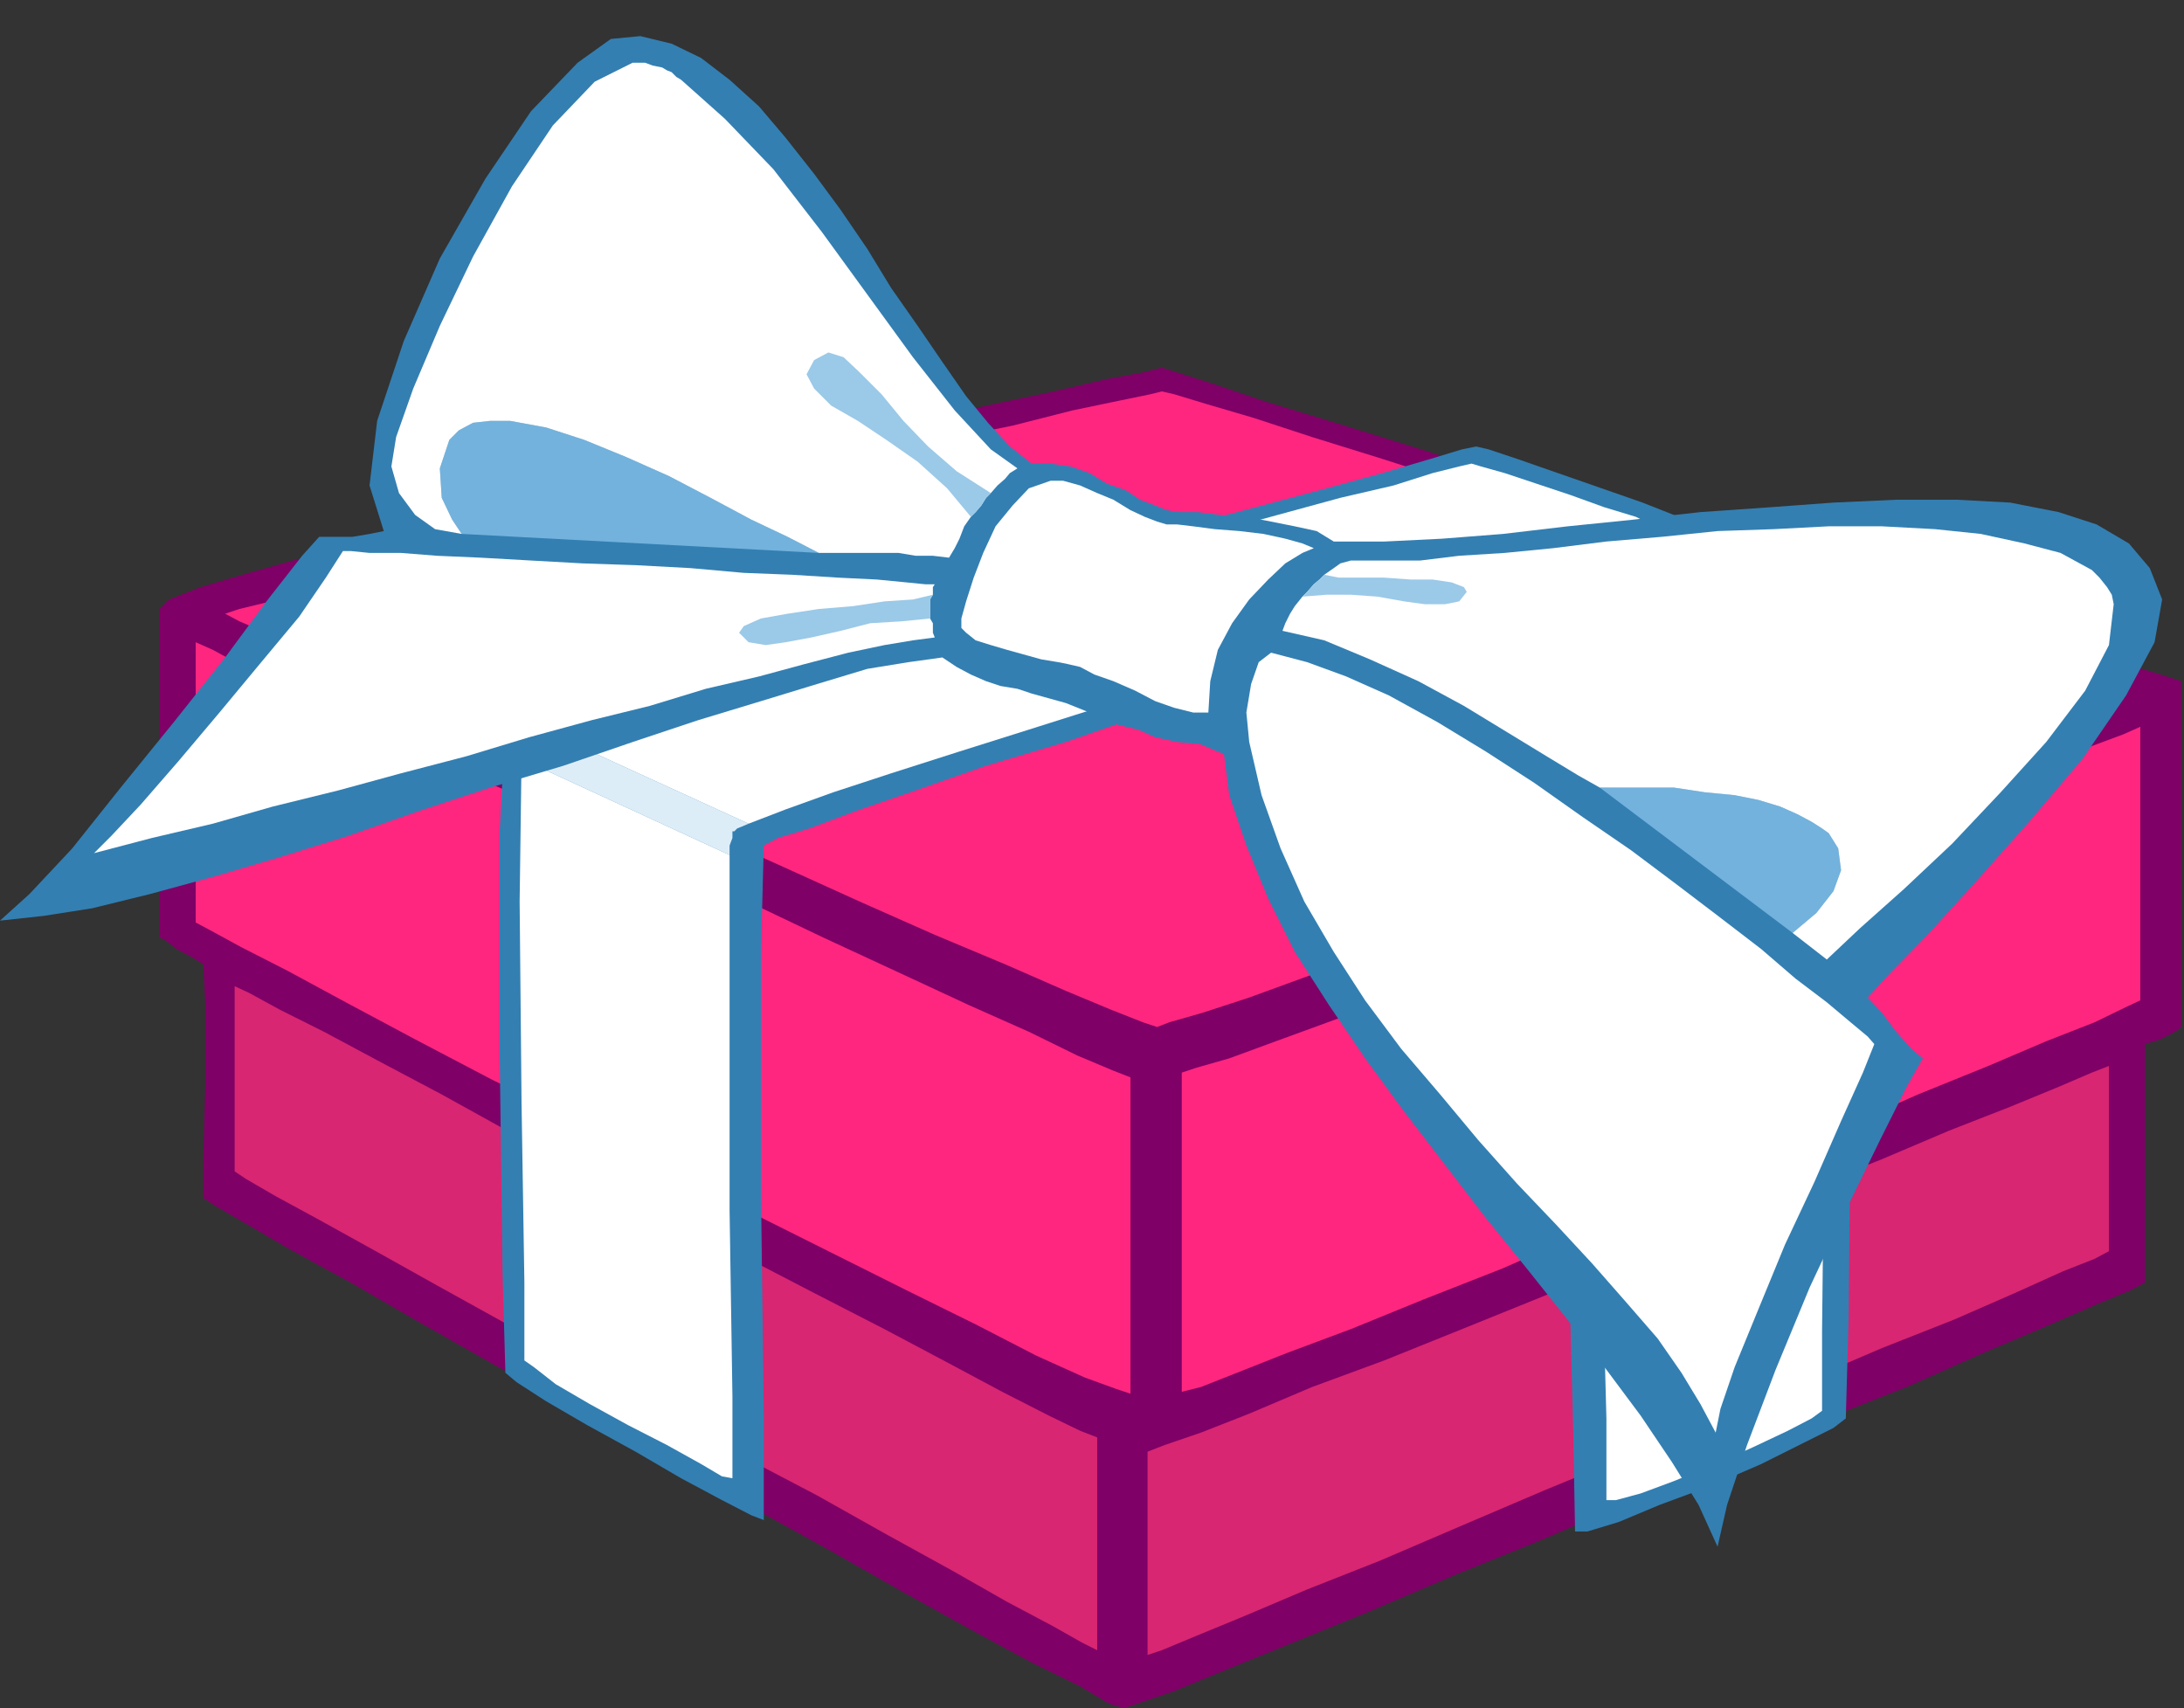 <?xml version="1.0" encoding="UTF-8" standalone="no"?>
<svg
   xmlns:ooo="http://xml.openoffice.org/svg/export"
   xmlns:dc="http://purl.org/dc/elements/1.1/"
   xmlns:cc="http://creativecommons.org/ns#"
   xmlns:rdf="http://www.w3.org/1999/02/22-rdf-syntax-ns#"
   xmlns:svg="http://www.w3.org/2000/svg"
   xmlns="http://www.w3.org/2000/svg"
   xmlns:sodipodi="http://sodipodi.sourceforge.net/DTD/sodipodi-0.dtd"
   xmlns:inkscape="http://www.inkscape.org/namespaces/inkscape"
   version="1.2"
   width="22.99mm"
   height="17.98mm"
   viewBox="0 0 2299 1798"
   preserveAspectRatio="xMidYMid"
   xml:space="preserve"
   id="svg121"
   sodipodi:docname="giftbox3.svg"
   style="fill-rule:evenodd;stroke-width:28.222;stroke-linejoin:round"
   inkscape:version="0.92.5 (2060ec1f9f, 2020-04-08)"><rect x="0" y="0" width="2299" height="1798" fill="#333333" stroke="none"/><sodipodi:namedview
   pagecolor="#ffffff"
   bordercolor="#666666"
   borderopacity="1"
   objecttolerance="10"
   gridtolerance="10"
   guidetolerance="10"
   inkscape:pageopacity="0"
   inkscape:pageshadow="2"
   inkscape:window-width="664"
   inkscape:window-height="487"
   id="namedview123"
   showgrid="false"
   inkscape:zoom="0.2102413"
   inkscape:cx="43.464568"
   inkscape:cy="33.977951"
   inkscape:window-x="0"
   inkscape:window-y="0"
   inkscape:window-maximized="0"
   inkscape:current-layer="svg121" />
 <defs
   class="ClipPathGroup"
   id="defs8">
  <clipPath
   id="presentation_clip_path"
   clipPathUnits="userSpaceOnUse">
   <rect
   x="0"
   y="0"
   width="21000"
   height="29700"
   id="rect2" />
  </clipPath>
  <clipPath
   id="presentation_clip_path_shrink"
   clipPathUnits="userSpaceOnUse">
   <rect
   x="21"
   y="29"
   width="20958"
   height="29641"
   id="rect5" />
  </clipPath>
 </defs>
 <defs
   class="TextShapeIndex"
   id="defs12">
  <g
   ooo:slide="id1"
   ooo:id-list="id3"
   id="g10" />
 </defs>
 <defs
   class="EmbeddedBulletChars"
   id="defs44">
  <g
   id="bullet-char-template-57356"
   transform="matrix(4.8828125e-4,0,0,-4.8828125e-4,0,0)">
   <path
   d="M 580,1141 1163,571 580,0 -4,571 Z"
   id="path14"
   inkscape:connector-curvature="0" />
  </g>
  <g
   id="bullet-char-template-57354"
   transform="matrix(4.8828125e-4,0,0,-4.8828125e-4,0,0)">
   <path
   d="M 8,1128 H 1137 V 0 H 8 Z"
   id="path17"
   inkscape:connector-curvature="0" />
  </g>
  <g
   id="bullet-char-template-10146"
   transform="matrix(4.8828125e-4,0,0,-4.8828125e-4,0,0)">
   <path
   d="M 174,0 602,739 174,1481 1456,739 Z M 1358,739 309,1346 659,739 Z"
   id="path20"
   inkscape:connector-curvature="0" />
  </g>
  <g
   id="bullet-char-template-10132"
   transform="matrix(4.8828125e-4,0,0,-4.8828125e-4,0,0)">
   <path
   d="M 2015,739 1276,0 H 717 l 543,543 H 174 v 393 h 1086 l -543,545 h 557 z"
   id="path23"
   inkscape:connector-curvature="0" />
  </g>
  <g
   id="bullet-char-template-10007"
   transform="matrix(4.8828125e-4,0,0,-4.8828125e-4,0,0)">
   <path
   d="m 0,-2 c -7,16 -16,29 -25,39 l 381,530 c -94,256 -141,385 -141,387 0,25 13,38 40,38 9,0 21,-2 34,-5 21,4 42,12 65,25 l 27,-13 111,-251 280,301 64,-25 24,25 c 21,-10 41,-24 62,-43 C 886,937 835,863 770,784 769,783 710,716 594,584 L 774,223 c 0,-27 -21,-55 -63,-84 l 16,-20 C 717,90 699,76 672,76 641,76 570,178 457,381 L 164,-76 c -22,-34 -53,-51 -92,-51 -42,0 -63,17 -64,51 -7,9 -10,24 -10,44 0,9 1,19 2,30 z"
   id="path26"
   inkscape:connector-curvature="0" />
  </g>
  <g
   id="bullet-char-template-10004"
   transform="matrix(4.8828125e-4,0,0,-4.8828125e-4,0,0)">
   <path
   d="M 285,-33 C 182,-33 111,30 74,156 52,228 41,333 41,471 c 0,78 14,145 41,201 34,71 87,106 158,106 53,0 88,-31 106,-94 l 23,-176 c 8,-64 28,-97 59,-98 l 735,706 c 11,11 33,17 66,17 42,0 63,-15 63,-46 V 965 c 0,-36 -10,-64 -30,-84 L 442,47 C 390,-6 338,-33 285,-33 Z"
   id="path29"
   inkscape:connector-curvature="0" />
  </g>
  <g
   id="bullet-char-template-9679"
   transform="matrix(4.8828125e-4,0,0,-4.8828125e-4,0,0)">
   <path
   d="M 813,0 C 632,0 489,54 383,161 276,268 223,411 223,592 c 0,181 53,324 160,431 106,107 249,161 430,161 179,0 323,-54 432,-161 108,-107 162,-251 162,-431 0,-180 -54,-324 -162,-431 C 1136,54 992,0 813,0 Z"
   id="path32"
   inkscape:connector-curvature="0" />
  </g>
  <g
   id="bullet-char-template-8226"
   transform="matrix(4.8828125e-4,0,0,-4.8828125e-4,0,0)">
   <path
   d="m 346,457 c -73,0 -137,26 -191,78 -54,51 -81,114 -81,188 0,73 27,136 81,188 54,52 118,78 191,78 73,0 134,-26 185,-79 51,-51 77,-114 77,-187 0,-75 -25,-137 -76,-188 -50,-52 -112,-78 -186,-78 z"
   id="path35"
   inkscape:connector-curvature="0" />
  </g>
  <g
   id="bullet-char-template-8211"
   transform="matrix(4.8828125e-4,0,0,-4.8828125e-4,0,0)">
   <path
   d="M -4,459 H 1135 V 606 H -4 Z"
   id="path38"
   inkscape:connector-curvature="0" />
  </g>
  <g
   id="bullet-char-template-61548"
   transform="matrix(4.8828125e-4,0,0,-4.8828125e-4,0,0)">
   <path
   d="m 173,740 c 0,163 58,303 173,419 116,115 255,173 419,173 163,0 302,-58 418,-173 116,-116 174,-256 174,-419 0,-163 -58,-303 -174,-418 C 1067,206 928,148 765,148 601,148 462,206 346,322 231,437 173,577 173,740 Z"
   id="path41"
   inkscape:connector-curvature="0" />
  </g>
 </defs>
 <g
   id="g49"
   transform="translate(-9350,-13951)">
  <g
   id="id2"
   class="Master_Slide">
   <g
   id="bg-id2"
   class="Background" />
   <g
   id="bo-id2"
   class="BackgroundObjects" />
  </g>
 </g>
 <g
   class="SlideGroup"
   id="g119"
   transform="translate(-9350,-13951)">
  <g
   id="g117">
   <g
   id="container-id1">
    <g
   id="id1"
   class="Slide"
   clip-path="url(#presentation_clip_path)">
     <g
   class="Page"
   id="g113">
      <g
   class="Graphic"
   id="g111">
       <g
   id="id3">
        <rect
   class="BoundingBox"
   x="9350"
   y="13951"
   width="2299"
   height="1798"
   id="rect51"
   style="fill:none;stroke:none" />
        <defs
   id="defs56">
         <clipPath
   id="clip_path_1"
   clipPathUnits="userSpaceOnUse">
          <path
   d="m 9350,13951 h 2298 v 1797 H 9350 Z"
   id="path53"
   inkscape:connector-curvature="0" />
         </clipPath>
        </defs>
        <g
   clip-path="url(#clip_path_1)"
   id="g108">
         <path
   d="m 10573,14338 16,5 38,12 53,18 69,21 81,25 89,28 97,28 99,30 97,28 94,31 89,25 81,26 69,20 53,18 33,10 15,5 v 56 122 125 61 l -2,2 -8,5 -12,6 -16,5 v 48 84 84 35 l -15,8 -36,15 -53,23 -66,28 -81,36 -89,35 -95,41 -99,41 -99,43 -94,38 -89,38 -81,33 -69,28 -56,23 -38,13 -15,5 -16,-5 -30,-18 -51,-25 -61,-33 -74,-41 -81,-46 -87,-48 -89,-48 -89,-51 -84,-46 -81,-46 -71,-41 -64,-35 -48,-28 -31,-18 -12,-8 v -38 l 2,-81 v -87 l -2,-40 -13,-8 -15,-8 -13,-10 -5,-2 v -59 -114 -115 -58 l 10,-10 33,-13 51,-15 64,-18 76,-18 86,-20 94,-21 94,-22 97,-21 94,-20 89,-18 82,-18 71,-15 56,-13 38,-7 z"
   id="path58"
   inkscape:connector-curvature="0"
   style="fill:#7f0066;stroke:none" />
         <path
   d="m 11570,15073 v 195 l -15,8 -33,13 -51,23 -64,28 -76,30 -84,36 -89,38 -91,38 -92,38 -89,38 -84,36 -76,30 -66,28 -51,21 -36,15 -15,5 v -30 -69 -74 -41 l 18,-7 38,-13 51,-20 66,-28 76,-28 82,-33 89,-36 91,-38 89,-36 87,-35 84,-33 73,-31 64,-25 51,-21 35,-15 z"
   id="path60"
   inkscape:connector-curvature="0"
   style="fill:#d82672;stroke:none" />
         <path
   d="m 9597,14989 v 195 l 12,8 31,18 46,25 56,31 68,38 74,41 81,45 82,46 81,46 82,43 73,41 69,38 58,33 49,26 30,17 16,8 v -33 -71 -77 -43 l -18,-7 -33,-16 -49,-25 -58,-31 -66,-35 -74,-38 -79,-41 -81,-43 -82,-44 -76,-40 -74,-41 -68,-36 -56,-30 -46,-23 -33,-18 z"
   id="path62"
   inkscape:connector-curvature="0"
   style="fill:#d82672;stroke:none" />
         <path
   d="m 11603,14716 v 288 l -15,7 -33,16 -51,20 -61,26 -74,30 -81,36 -89,35 -89,38 -92,36 -86,38 -84,33 -76,31 -67,25 -53,21 -38,15 -20,5 v -51 -109 -115 -61 l 15,-5 35,-10 49,-18 63,-23 77,-28 81,-28 89,-33 92,-33 89,-33 89,-30 84,-31 76,-28 63,-23 54,-20 35,-13 z"
   id="path64"
   inkscape:connector-curvature="0"
   style="fill:#ff267f;stroke:none" />
         <path
   d="m 9556,14627 v 295 l 15,8 33,18 49,25 61,33 73,39 82,43 89,43 89,46 89,48 86,43 82,41 73,36 64,33 51,23 33,12 15,5 v -48 -112 -114 -59 l -18,-7 -38,-16 -51,-25 -63,-28 -71,-33 -82,-38 -86,-41 -87,-41 -86,-40 -87,-38 -78,-39 -74,-33 -61,-30 -51,-23 -33,-18 z"
   id="path66"
   inkscape:connector-curvature="0"
   style="fill:#ff267f;stroke:none" />
         <path
   d="m 10568,15032 13,-5 35,-10 49,-16 63,-23 77,-25 84,-31 89,-30 91,-31 92,-33 89,-30 84,-31 76,-25 64,-23 50,-18 36,-10 15,-5 -18,-8 -38,-10 -51,-18 -66,-23 -76,-25 -81,-25 -89,-31 -92,-28 -89,-30 -89,-28 -81,-26 -74,-23 -61,-20 -51,-15 -33,-10 -13,-3 -12,3 -34,7 -48,10 -63,16 -74,15 -82,20 -86,21 -89,20 -92,23 -86,20 -84,18 -74,20 -63,16 -51,12 -33,8 -15,5 15,8 35,15 49,23 63,30 74,33 81,36 87,38 89,41 89,40 86,39 79,35 74,31 64,28 48,20 33,13 z"
   id="path68"
   inkscape:connector-curvature="0"
   style="fill:#ff267f;stroke:none" />
         <path
   d="m 10230,14391 15,5 36,10 53,18 69,23 79,28 89,30 94,33 99,36 97,36 94,33 89,33 81,28 66,25 54,21 35,15 13,7 5,112 v 227 l -2,226 -3,107 -13,10 -30,15 -46,23 -53,23 -54,20 -43,18 -33,10 h -13 l -2,-109 -6,-226 -7,-227 -15,-109 -16,-8 -33,-15 -51,-20 -63,-28 -76,-33 -84,-36 -89,-38 -92,-38 -94,-38 -89,-38 -84,-36 -76,-31 -64,-28 -51,-20 -35,-15 -16,-5 3,-5 25,-11 41,-12 48,-13 51,-13 46,-10 33,-7 z"
   id="path70"
   inkscape:connector-curvature="0"
   style="fill:#337fb2;stroke:none" />
         <path
   d="m 10993,14872 -36,-18 -46,-21 -61,-25 -68,-30 -77,-31 -83,-36 -84,-33 -84,-35 -84,-33 -82,-31 -73,-30 -66,-26 -56,-23 -46,-17 -28,-11 -13,-5 3,-5 23,-7 33,-11 43,-10 41,-10 38,-10 30,-5 13,-3 13,3 28,10 43,15 58,18 66,25 77,26 81,28 87,30 86,33 87,31 83,30 79,31 74,25 61,26 51,20 36,18 z"
   id="path72"
   inkscape:connector-curvature="0"
   style="fill:#ffffff;stroke:none" />
         <path
   d="m 10904,14421 -15,3 -33,10 -51,15 -66,18 -79,21 -84,22 -92,26 -94,28 -96,25 -90,26 -86,25 -76,23 -64,18 -51,15 -33,10 -12,5 -6,115 v 234 l 3,231 3,105 12,10 31,20 43,25 51,28 48,28 43,23 31,16 13,5 v -110 l -3,-241 v -244 l 3,-115 15,-8 33,-10 48,-18 64,-22 74,-26 84,-25 89,-31 89,-30 91,-28 89,-28 81,-28 77,-23 63,-20 51,-18 33,-10 16,-6 -8,-5 -26,-10 -38,-15 -43,-15 -46,-16 -43,-15 -30,-10 z"
   id="path74"
   inkscape:connector-curvature="0"
   style="fill:#337fb2;stroke:none" />
         <path
   d="m 11240,14775 12,5 8,5 5,3 3,2 2,3 v 5 7 11 l -249,91 v -10 l -3,-8 v -2 l -2,-3 -3,-2 -5,-3 -5,-5 -10,-2 z"
   id="path76"
   inkscape:connector-curvature="0"
   style="fill:#ddedf7;stroke:none" />
         <path
   d="m 9915,14716 -6,3 h -5 l -2,3 v 0 2 8 l -3,7 v 11 l 219,101 v -10 l 3,-8 v -5 -2 h 2 l 3,-3 5,-2 7,-3 z"
   id="path78"
   inkscape:connector-curvature="0"
   style="fill:#ddedf7;stroke:none" />
         <path
   d="m 11270,14816 3,145 -3,206 -2,185 v 84 l -11,8 -25,13 -36,17 -40,18 -44,18 -35,13 -26,7 h -10 v -86 l -5,-188 -5,-206 -10,-143 z"
   id="path80"
   inkscape:connector-curvature="0"
   style="fill:#ffffff;stroke:none" />
         <path
   d="m 9899,14750 -2,150 2,211 3,190 v 82 l 10,7 23,18 36,21 40,22 41,21 36,20 22,13 11,2 v -86 l -3,-196 v -221 -153 z"
   id="path82"
   inkscape:connector-curvature="0"
   style="fill:#ffffff;stroke:none" />
         <path
   d="m 10138,14818 39,-15 50,-18 61,-20 72,-23 73,-23 79,-25 82,-26 81,-28 81,-25 77,-23 68,-23 64,-18 51,-18 43,-12 25,-8 13,-5 -5,-3 -20,-10 -33,-10 -36,-13 -36,-12 -33,-11 -25,-7 -10,-3 -13,3 -28,7 -41,13 -56,13 -66,18 -73,20 -79,23 -84,23 -84,23 -87,25 -81,23 -76,20 -69,21 -61,18 -51,15 -35,12 z"
   id="path84"
   inkscape:connector-curvature="0"
   style="fill:#ffffff;stroke:none" />
         <path
   d="m 9993,13992 31,-3 33,8 31,15 30,23 31,28 28,33 30,38 28,38 28,41 25,41 28,40 26,38 25,36 23,28 23,25 23,18 h 20 l 21,3 20,7 18,11 20,7 15,10 16,6 12,5 13,2 h 20 l 23,3 28,2 26,5 25,5 23,5 18,11 h 53 l 61,-3 64,-5 68,-8 69,-7 71,-8 72,-5 68,-5 66,-3 h 64 l 56,3 51,10 40,13 34,20 22,26 13,33 -8,45 -30,56 -46,67 -56,66 -56,63 -51,56 -40,41 -23,25 15,16 15,20 16,18 12,10 -17,30 -28,56 -36,74 -38,81 -36,87 -30,79 -21,63 -10,44 -20,-44 -28,-45 -33,-49 -38,-51 -39,-50 -43,-54 -43,-53 -43,-56 -43,-56 -41,-56 -38,-56 -36,-56 -28,-56 -23,-56 -18,-53 -7,-54 h -26 l -22,-2 -23,-5 -18,-8 -21,-5 -17,-8 -18,-7 -20,-8 -18,-5 -18,-5 -15,-5 -18,-3 -15,-5 -16,-7 -15,-8 -15,-10 -36,5 -43,7 -53,16 -59,18 -66,20 -69,23 -73,25 -77,23 -76,25 -74,26 -74,23 -68,20 -66,18 -61,15 -51,8 -46,5 31,-28 45,-48 51,-64 56,-69 54,-68 45,-61 36,-46 18,-20 h 17 18 l 18,-3 15,-3 -15,-48 8,-68 28,-84 38,-87 48,-84 48,-71 49,-51 z"
   id="path86"
   inkscape:connector-curvature="0"
   style="fill:#337fb2;stroke:none" />
         <path
   d="m 10212,14533 -33,-17 -38,-18 -43,-23 -44,-23 -45,-20 -44,-18 -40,-13 -38,-7 h -21 l -18,2 -15,8 -10,10 -10,30 2,31 11,23 10,15 z"
   id="path88"
   inkscape:connector-curvature="0"
   style="fill:#72b2dd;stroke:none" />
         <path
   d="m 11237,14933 25,-21 18,-23 8,-22 -3,-23 -5,-8 -5,-8 -7,-5 -11,-7 -15,-8 -18,-8 -23,-7 -25,-5 -31,-3 -33,-5 h -38 -40 z"
   id="path90"
   inkscape:connector-curvature="0"
   style="fill:#72b2dd;stroke:none" />
         <path
   d="m 10016,14017 h 5 8 l 8,3 10,2 5,3 5,2 5,5 5,3 46,41 51,53 51,66 48,66 48,66 44,56 38,41 28,20 -8,5 -5,6 -8,7 -7,8 -5,5 -5,8 -6,7 -5,5 -7,10 -5,13 -5,10 -6,10 -17,-2 h -18 l -18,-3 h -20 -21 -17 -13 -13 l -33,-17 -38,-18 -43,-23 -44,-23 -45,-20 -44,-18 -40,-13 -38,-7 h -21 l -18,2 -15,8 -10,10 -10,30 2,31 11,23 10,15 -28,-5 -21,-15 -17,-23 -8,-28 5,-31 18,-51 28,-66 35,-73 41,-74 43,-64 44,-46 z"
   id="path92"
   inkscape:connector-curvature="0"
   style="fill:#ffffff;stroke:none" />
         <path
   d="m 10733,14528 -12,5 -18,11 -18,17 -20,21 -18,25 -15,28 -8,33 -2,33 h -16 l -20,-5 -20,-7 -21,-11 -23,-10 -20,-7 -15,-8 -13,-3 -10,-2 -18,-3 -18,-5 -18,-5 -17,-5 -16,-5 -10,-8 -5,-5 v -10 l 5,-18 8,-25 10,-26 13,-28 18,-22 17,-18 23,-8 h 13 l 18,5 18,8 17,7 18,11 15,7 13,5 10,3 h 11 l 17,2 23,3 26,2 25,3 23,5 18,5 z"
   id="path94"
   inkscape:connector-curvature="0"
   style="fill:#ffffff;stroke:none" />
         <path
   d="m 9711,14531 h 8 l 20,2 h 33 l 38,3 46,2 53,3 54,3 58,2 56,3 56,5 51,2 48,3 41,2 31,3 20,2 h 10 l -2,3 v 3 2 3 l -3,5 v 7 8 5 l 3,5 v 5 5 l 2,5 -23,3 -30,5 -38,8 -46,12 -48,13 -56,13 -59,18 -61,15 -66,18 -66,20 -69,18 -66,18 -69,17 -63,18 -64,15 -61,16 18,-18 31,-33 40,-46 43,-51 44,-53 40,-48 28,-41 z"
   id="path96"
   inkscape:connector-curvature="0"
   style="fill:#ffffff;stroke:none" />
         <path
   d="m 11237,14933 25,-21 18,-23 8,-22 -3,-23 -5,-8 -5,-8 -7,-5 -11,-7 -15,-8 -18,-8 -23,-7 -25,-5 -31,-3 -33,-5 h -38 -40 l -23,-13 -33,-20 -41,-25 -46,-28 -48,-26 -51,-23 -48,-20 -44,-10 3,-8 5,-10 5,-8 8,-10 5,-5 7,-8 6,-5 5,-5 10,-7 7,-5 11,-3 h 7 28 38 l 41,-5 48,-3 51,-5 56,-7 59,-5 58,-6 59,-2 58,-3 h 56 l 56,3 48,5 46,10 38,10 33,18 8,8 8,10 5,8 2,10 -5,43 -25,48 -41,54 -48,53 -51,54 -51,48 -46,41 -35,33 z"
   id="path98"
   inkscape:connector-curvature="0"
   style="fill:#ffffff;stroke:none" />
         <path
   d="m 11323,15050 -7,-8 -18,-15 -25,-21 -33,-25 -36,-31 -43,-33 -46,-35 -48,-36 -51,-35 -51,-36 -51,-33 -51,-31 -51,-28 -45,-20 -41,-15 -38,-10 -13,10 -8,23 -5,30 3,31 13,56 20,56 25,56 31,53 33,51 38,51 41,48 40,48 41,46 41,43 38,41 36,41 33,38 25,36 20,33 16,30 5,-25 15,-44 25,-61 28,-68 31,-66 28,-64 23,-51 z"
   id="path100"
   inkscape:connector-curvature="0"
   style="fill:#ffffff;stroke:none" />
         <path
   d="m 10372,14495 5,-5 6,-7 5,-8 5,-5 -36,-23 -30,-26 -26,-27 -23,-28 -23,-23 -17,-16 -16,-5 -15,8 -8,15 8,15 18,18 28,16 30,20 33,23 31,28 z"
   id="path102"
   inkscape:connector-curvature="0"
   style="fill:#9bc9e8;stroke:none" />
         <path
   d="m 10721,14579 5,-5 7,-8 6,-5 5,-5 15,3 h 23 25 l 28,2 h 23 l 20,3 13,5 3,5 -8,10 -15,3 h -21 l -22,-3 -28,-5 -28,-2 h -26 z"
   id="path104"
   inkscape:connector-curvature="0"
   style="fill:#9bc9e8;stroke:none" />
         <path
   d="m 10329,14602 v -5 -8 -7 l 3,-5 -21,5 -30,2 -33,5 -36,3 -33,5 -28,5 -18,8 -5,7 10,10 18,3 21,-3 27,-5 31,-7 31,-8 33,-2 z"
   id="path106"
   inkscape:connector-curvature="0"
   style="fill:#9bc9e8;stroke:none" />
        </g>
       </g>
      </g>
     </g>
    </g>
   </g>
  </g>
 </g>
</svg>